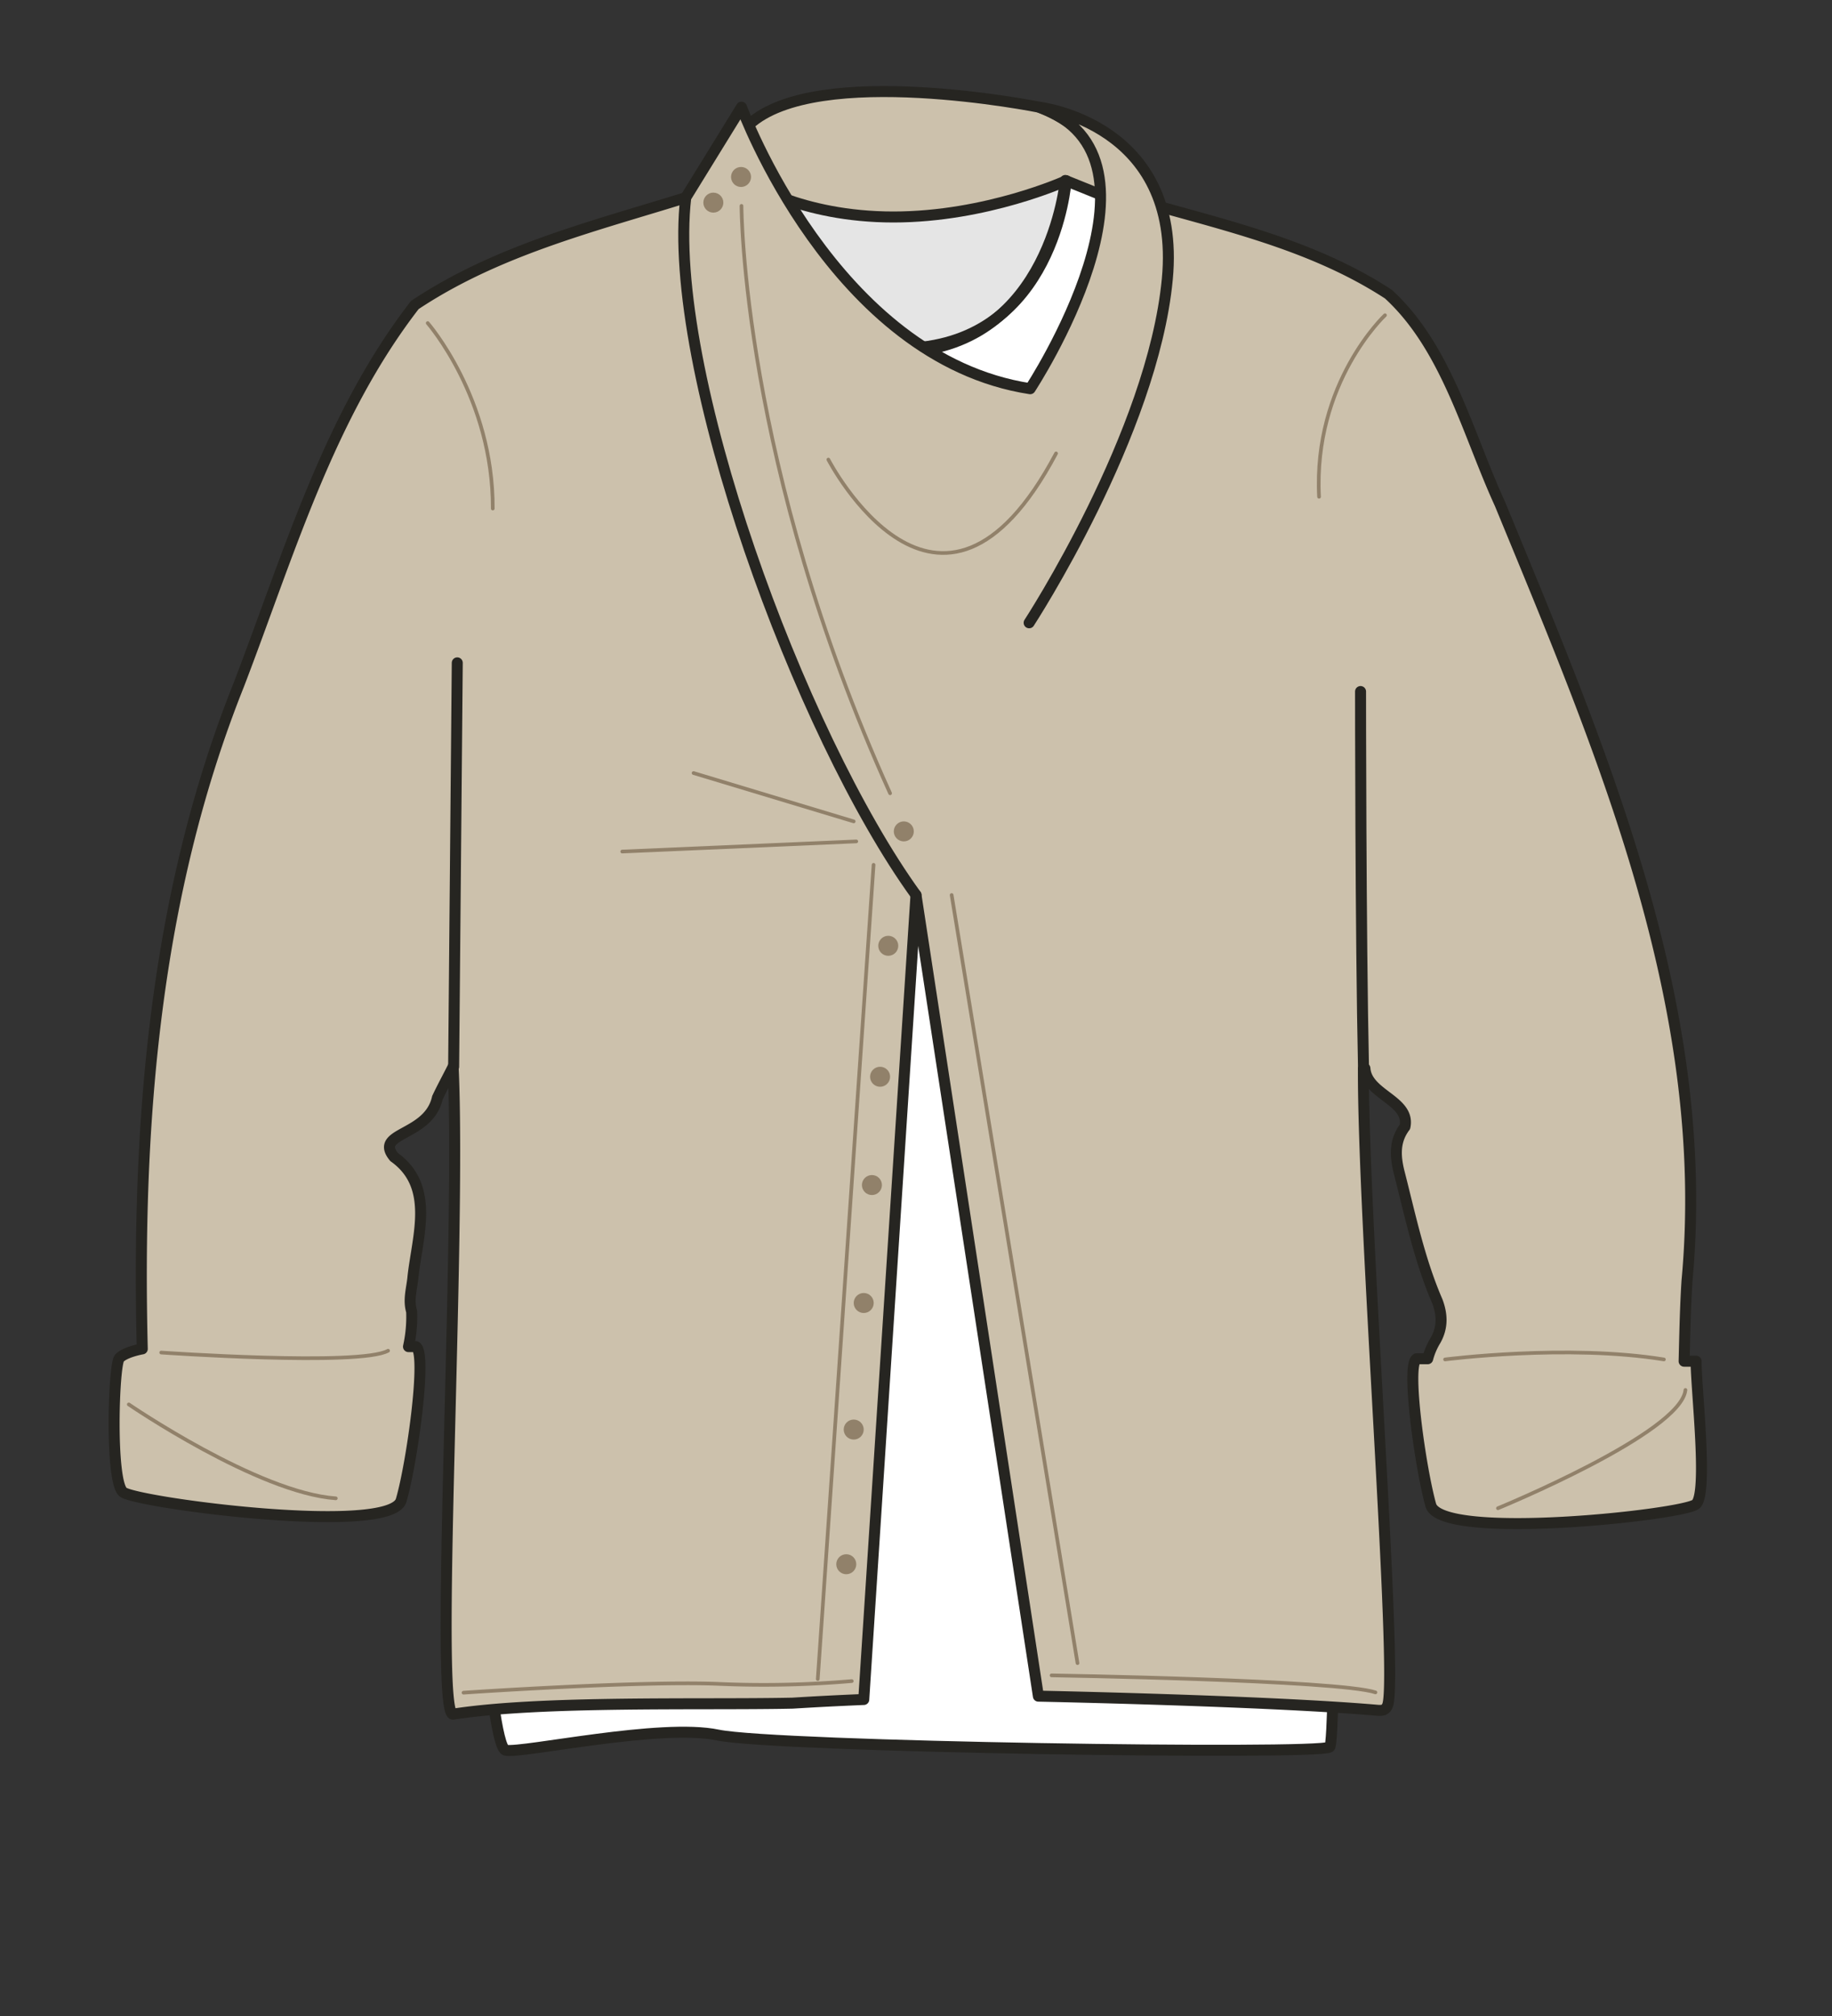 <svg xmlns="http://www.w3.org/2000/svg" width="500" height="550" viewBox="0 0 500 550"><rect x="0" y="0" width="500" height="550" fill="#333333" stroke="none"/><title>s01e08-01</title><path d="M283.59,29.24S222.83,17,204.41,34c-7.53,6.94,8.19,38.8,8.19,38.8l98.49,22.29-5.28-34S307.89,38.72,283.59,29.24Z" fill="#ccc1ac" stroke="#262521" stroke-linecap="round" stroke-linejoin="round" stroke-width="3"/><path d="M291,49.3s-21.71,9.9-47.18,9.9-40.17-9.9-40.17-9.9L184.36,76.19l34.3,71L295,129.68l2.38-44.54Z" fill="#e5e5e5" stroke="#262521" stroke-linecap="round" stroke-linejoin="round" stroke-width="3"/><path d="M203.41,49.23s4,48.55,43.67,46.73,43.68-46.73,43.68-46.73l73.15,29.48s2.33,395.73-1,397.92-151.4,0-167-3.28-53.14,5-57.87,4.16-9.52-83.1-7.7-90.74,1.37-308.06,1.37-308.06Z" fill="#fff" stroke="#262521" stroke-linecap="round" stroke-linejoin="round" stroke-width="3"/><path d="M462.91,371.36l-3.27,0c.18-7.28.32-14.57.78-21.83,6.95-74.69-23.24-144.6-51.05-212.08-8.82-19.22-14.51-42.62-30.45-57.21C357.48,66.26,332.39,61.06,308.11,54c-5.6-1.64,6.29,50.54-27.58,63.58-22.07,8.5-76-69.41-76.85-69.15-30.43,11-63.14,16.58-90.46,34.78-23.51,30.35-34.46,68.24-48.07,103.67C42.17,244.41,37.29,306.56,38.83,368c0,0-4.66.8-6.25,2.53s-2.56,33.62,1,36.54,73,12.11,75.91,2.24,7.19-40.37,4-41.93h-2a37.42,37.42,0,0,0,.86-9.57c-1-3.31.12-6.43.37-9.58,1.26-11.18,6-24.61-5.15-32.56-5.69-6.88,9.44-5.51,11.81-16.18,1.35-2.86,2.87-5.63,4.29-8.46,2.21,47.16-5.23,177.22,0,176.62,24.34-3.76,68.06-2.47,92.66-3,6.21-.39,12.7-.72,19.41-1L250,244.18l33.4,218.56s61.72,1.24,92,3.81c1.37.12,2.77.34,3.35-1.43,2.84-8.59-6.82-132.41-6.64-173.57l.41-.08c.5,7.25,12.44,8.7,10.93,15.93-2.92,3.85-2.68,8-1.61,12.34,3.05,11.88,5.55,24,10.45,35.29,1.35,3.61,1.5,7.13-.51,10.66a18.9,18.9,0,0,0-2.13,5l-3,0c-3,1.57,1.07,30.07,3.85,39.94s68.92,2.67,72.34-.24S462.91,379.18,462.91,371.36Z" fill="#ccc1ac" stroke="#262521" stroke-linecap="round" stroke-linejoin="round" stroke-width="3"/><path d="M290.93,49.6S287.76,93.19,248.09,95s-43.68-46.73-43.68-46.73" fill="none" stroke="#262521" stroke-linecap="round" stroke-linejoin="round" stroke-width="3"/><line x1="124.8" y1="180.84" x2="123.81" y2="291.03" fill="none" stroke="#262521" stroke-linecap="round" stroke-linejoin="round" stroke-width="3"/><path d="M371.33,188.66s0,66,.81,102.89" fill="none" stroke="#262521" stroke-linecap="round" stroke-linejoin="round" stroke-width="3"/><path d="M394.4,370.88s33.26-4.28,59.72,0" fill="none" stroke="#91816a" stroke-linecap="round" stroke-linejoin="round"/><path d="M44,369s54.2,3.79,61.92-.5" fill="none" stroke="#91816a" stroke-linecap="round" stroke-linejoin="round"/><path d="M378,86s-19.61,18.31-18,49.53" fill="none" stroke="#91816a" stroke-linecap="round" stroke-linejoin="round"/><path d="M116.73,88.14s17.88,20.45,17.76,50.6" fill="none" stroke="#91816a" stroke-linecap="round" stroke-linejoin="round"/><path d="M250,244.18c-31.84-44-68.3-143.78-62.84-190.28l15.21-24.66s25.07,68.54,78.79,76.81c0,0,41.56-63.24,2.43-76.81,0,0,39,4.37,35,46.91-4,42.11-37.71,93.76-37.71,93.76" fill="#ccc1ac" stroke="#262521" stroke-linecap="round" stroke-linejoin="round" stroke-width="3"/><line x1="238.42" y1="235.94" x2="223.19" y2="458.07" fill="none" stroke="#91816a" stroke-linecap="round" stroke-linejoin="round"/><circle cx="246.67" cy="226.82" r="2.73" fill="#91816a"/><circle cx="242.43" cy="258.03" r="2.73" fill="#91816a"/><circle cx="240.2" cy="293.76" r="2.73" fill="#91816a"/><circle cx="237.97" cy="323.3" r="2.73" fill="#91816a"/><circle cx="235.73" cy="355.48" r="2.73" fill="#91816a"/><circle cx="233" cy="390.01" r="2.73" fill="#91816a"/><circle cx="230.97" cy="426.75" r="2.73" fill="#91816a"/><path d="M226.08,125.38s30.24,58.46,62.15-1.68" fill="none" stroke="#91816a" stroke-linecap="round" stroke-linejoin="round"/><path d="M202.37,56.17s0,70.55,40.56,160.25" fill="none" stroke="#91816a" stroke-linecap="round" stroke-linejoin="round"/><circle cx="202.25" cy="48.28" r="2.73" fill="#91816a"/><circle cx="194.69" cy="55.28" r="2.73" fill="#91816a"/><path d="M126.51,461.79s47.47-3.25,69.31-2.41a282.83,282.83,0,0,0,36.65-.75" fill="none" stroke="#91816a" stroke-linecap="round" stroke-linejoin="round"/><path d="M287,457.07s78.15,1.25,88.4,4.64" fill="none" stroke="#91816a" stroke-linecap="round" stroke-linejoin="round"/><line x1="259.73" y1="244.18" x2="294.08" y2="453.73" fill="none" stroke="#91816a" stroke-linecap="round" stroke-linejoin="round"/><line x1="233" y1="224.09" x2="189.29" y2="210.9" fill="none" stroke="#91816a" stroke-linecap="round" stroke-linejoin="round"/><line x1="233.7" y1="229.55" x2="169.82" y2="232.32" fill="none" stroke="#91816a" stroke-linecap="round" stroke-linejoin="round"/><path d="M408.83,411.47s50-20.5,51.17-32.27" fill="none" stroke="#91816a" stroke-linecap="round" stroke-linejoin="round"/><path d="M35.15,383.15s35.22,24.11,56.5,25.62" fill="none" stroke="#91816a" stroke-linecap="round" stroke-linejoin="round"/></svg>